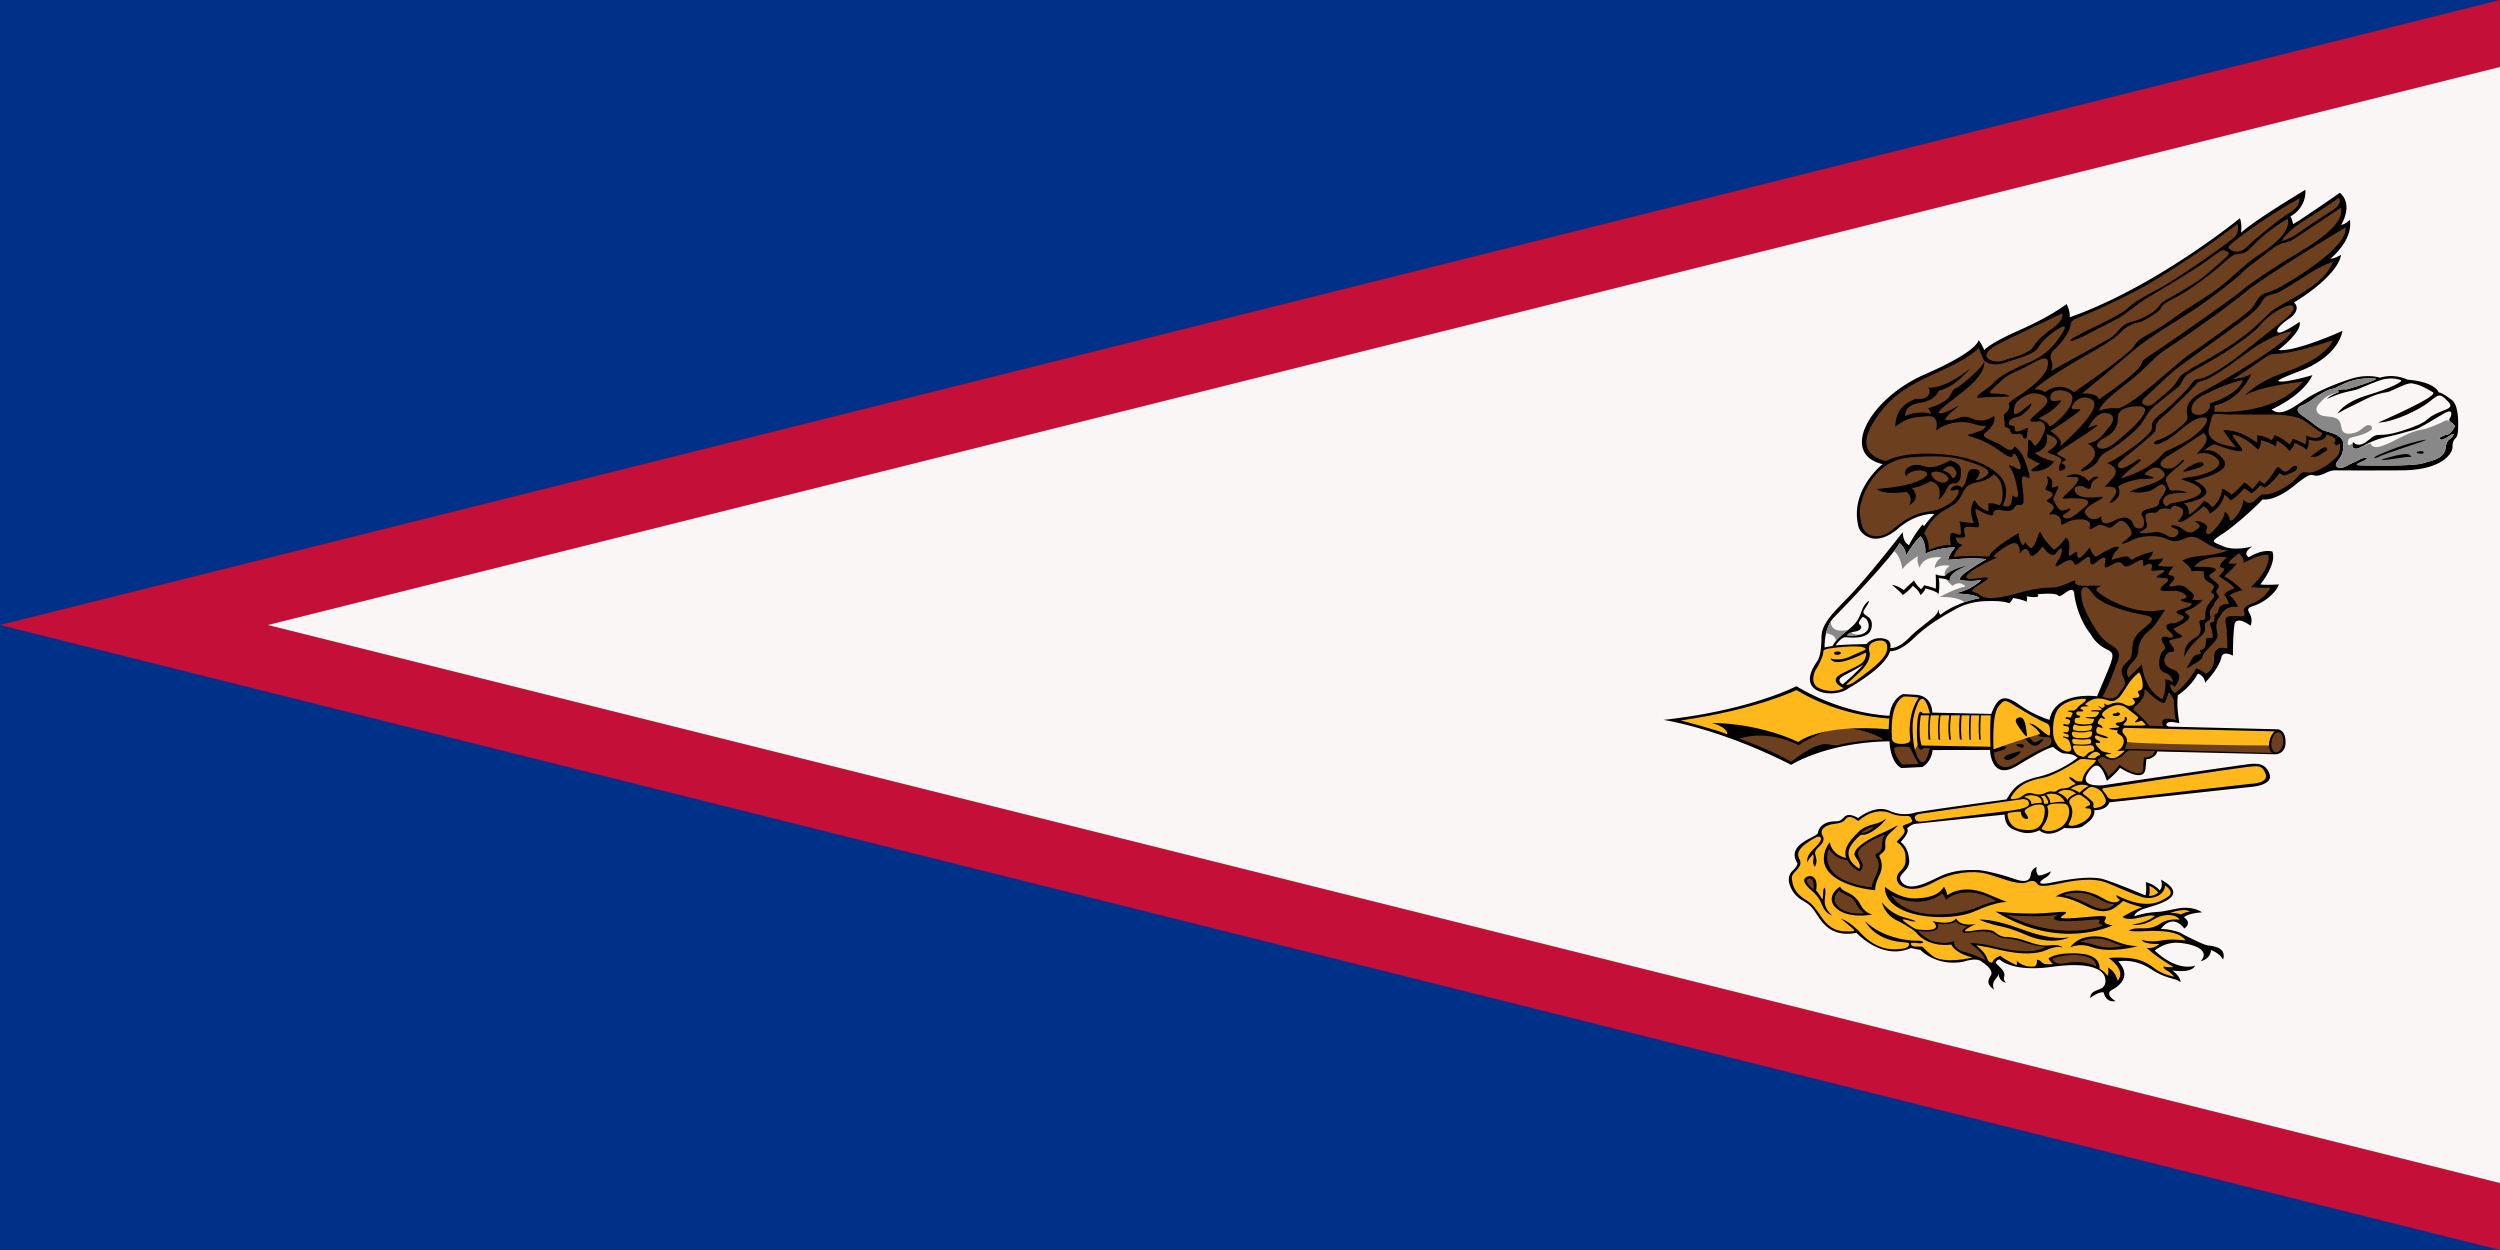 <svg xmlns="http://www.w3.org/2000/svg" width="1000" height="500">
  <path fill="#003188" d="M0 0h1000v500H0z"/>
  <path fill="#c40f38" d="M0 250 1000 0v500L0 250z"/>
  <path fill="#faf6f5" d="M107.14 250 1000 26.79v446.42"/>
  <path d="M766.471 277.926c6.665.512 6.437 7.12 6.437 7.12l23.602.526c3.019-8.229 6.152-7.276 11.886-3.212 5.448 3.861 11.393 5.585 11.393 5.585 2.279-11.81 19.026-9.422 19.026-9.422 7.14-17.054 7.747-16.827 3.494-18.987-4.253-2.16-5.988-5.814-5.988-5.814-4.037-4.873-6.164-11.922-6.62-16.246-.456-4.324-5.469 2.164-6.38.799-.911-1.364-8.355-.568-8.355-.568 1.823 1.933-4.405.796-4.405.796.608.455 0 2.274 0 2.274-.608-.796-5.317-1.592-5.317-1.592-.456 1.023-1.519 2.16-1.519 2.16-2.582-1.137-7.747-.91-7.747-.91-7.595-.114-12.152 2.274-14.279 3.525s-9.722 5.116-15.95 11.142-9.722 5.344-9.722 5.344c-1.823 6.708-16.709 14.894-16.709 14.894-2.43 2.16-9.874 3.183-13.671 0s0-8.868 0-8.868c1.405-2.658 2.798-2.548 2.953-11.77.105-6.236 6.542-11.182 13.149-18.43 8.078-8.861 19.368-23.449 19.368-23.449.057 4.477 2.506 5.202 2.506 5.202 2.222-4.562 5.412-8.229 5.412-8.229.171.384.627.64.627.64 2.506-3.411 4.044-4.775 4.044-4.775-.854-.341-7.861 0-14.412 5.713-6.551 5.713-11.051 3.795-11.051 3.795-4.557-1.45-4.956-4.946-4.956-4.946-3.327-14.317 9.741-24.558 9.741-24.558-17.545-4.178-4.899-26.434 16.861-35.899s21.532-13.729 21.532-13.729c1.253 1.45 2.279 4.008 2.279 4.008.228-.171 1.823-2.558 14.355-8.101 12.532-5.543 18.57-10.318 18.57-10.318 1.595 3.07 1.253 5.287 1.253 5.287 34.292-12.023 68.072-39.608 68.072-39.608.968 2.302.456 5.798.456 5.798 5.582-5.159 25.748-17.182 25.748-17.182.342 7.674-5.981 10.616-5.981 10.616.684 1.109 1.082 3.112 1.082 3.112 3.304-1.791 18.684-12.535 18.684-12.535 5.639 4.86.513 12.833.513 12.833 1.994-.298 3.475-2.046 3.475-2.046 1.424 8.271-7.747 15.562-7.747 15.562 1.595.043 4.272-1.535 4.272-1.535-1.709 9.039-18.855 19.058-18.855 19.058 2.506 2.217.114 5.159-1.937 6.481s-5.696 4.221-4.557 5.415 8.716-4.136 8.716-4.136c1.31 3.795-8.431 11.256-8.431 11.256 6.779.895 25.634-7.674 25.634-7.674-1.538 7.291-8.659 12.961-17.431 16.244-8.773 3.283-8.317 3.795-8.317 3.795 1.538 1.236 13.671-2.302 13.671-2.302-3.646 8.143-16.292 13.729-16.292 13.729 3.475 2.942 8.203-.469 12.931-3.709s11.165-6.012 18.285-8.399c7.121-2.388 12.133-.597 12.133-.597 5.924-1.876 10.937.767 10.937.767 11.393.938 12.532 5.074 12.532 5.074 1.253.298 2.222.81 5.127 2.942s2.734 8.74 2.62 11.981c-.114 3.24-1.025 3.24-1.595 4.136s-.627 1.919-.627 3.155-2.848 8.911-20.45 8.996c-17.602.085-26.678 0-26.678 0-1.453 0-3.19.853-3.19.853-7.405 3.667-3.494-2.501-12.304 4.747-8.81 7.248-13.292 5.997-13.292 5.997-1.443 1.734-10.671 10.318-15.95 13.729-5.279 3.411-4.329 3.098.266 5.088s11.545 0 11.545 0c-4.443 2.956-1.367 4.32-1.367 4.32 5.848-3.553 9.38-2.245 9.38-2.245 1.861 5.088-4.823 13.132-4.823 13.132 2.582.341 7.443 0 7.443 0-1.177 3.439-6.038 7.22-9.608 8.385-3.57 1.165-2.924 1.62-1.861 3.78s.152 4.349.152 4.349c-6.228-4.32-6.456-.455-6.456-.455-.719 5.12-.608 12.45-.608 12.45-4.405-2.217-4.633.739-4.633.739-1.139 4.661-6.532 10.062-6.532 10.062-.228-2.899-2.886-3.638-2.886-3.638-2.81 5.4-7.975 8.641-7.975 8.641-.684 4.661.608 11.199.608 11.199-3.342-.682-4.557-.625-5.089.171s.76 1.194.76 1.194l43.521 1.08c.608.057 3.19.341 3.266 5.059.076 4.718-3.798 4.946-3.798 4.946l-47.622-1.137s.228 1.307-2.279 2.615-1.671-1.478-2.355 4.377c-.684 5.855-10.178-.455-10.178-.455-1.519 2.274-5.241 5.23-5.241 5.23-2.127-6.424-4.329-8.413-7.747-2.842s6.152 4.605 6.152 4.605 55.901-8.243 58.939-8.527 6.38-.114 7.747 4.15-6.76 4.946-6.76 4.946l-57.344 6.253c-1.215 3.411-6 3.127-6 3.127.38 3.24-3.038 5.287-4.785 6.481-1.747 1.194-7.215.625-7.215.625-6.684 4.548-9.95.966-9.95.966-4.329 1.876-7.064 1.08-10.633-.455-3.57-1.535-3.266-5.855-3.266-5.855l-36.191 3.752a8.752 8.752 0 0 0-2.886 1.734c1.291 1.649-2.592 5.479-2.592 5.479 1.082.746 3.161 2.835 3.446 7.355.301 4.781-5.839 5.585-2.763 8.911s8.687.576 14.953-2.43 12.418-2.622 15.095-2.601c2.677.021 10.14 1.897 14.782 3.539 4.643 1.641 6.238.661 6.551-1.727s2.393-3.07 2.393-3.07c-.57 2.345.684 3.39.684 3.39 1.794.128 4.927-1.62 4.927-1.62-.285 1.727-2.563 2.814-2.563 2.814-4.557 3.048 1.709 1.919 1.709 1.919 12.475-2.558 16.918-2.302 20.165-1.961s18.57 6.864 18.57 6.864c.57-1.535.171-5.329.171-5.329 3.931 1.066 5.526 3.326 5.526 3.326 1.481-1.62.513-4.349.513-4.349 12.646 7.077-2.62 10.275-6.665 11.639-4.044 1.364-3.987 3.027-3.987 3.027 3.361-1.066 5.696-1.45 8.488-1.663 2.791-.213 1.823-.043 8.488-1.364 6.665-1.322 10.083 1.492 10.083 1.492-5.582.298-7.234 1.961-7.234 1.961 3.532 2.43.171 4.477.171 4.477-5.07-6.395-9.399.256-9.399.256 1.737-.256 6.836.81 8.288 1.727 1.124.709 3.76 2.004 7.035 3.517 4.625 2.137 3.76.767 7.348 2.132s2.222 4.818 2.222 4.818c-1.538-2.814-4.842-3.795-4.842-3.795-.285 3.795-4.101 4.434-4.101 4.434 4.671-5.202-5.412-7.461-10.14-7.376s-8.26 3.112-8.26 3.112c9.513 8.911 16.121 6.012 16.121 6.012-1.196 3.24-9.057 1.961-9.057 1.961 3.646 2.771 3.247 4.733 3.247 4.733-1.937-1.876-5.127-.938-11.962-5.372s-12.931-2.984-12.931-2.984c6.665 7.12-2.449 11.341-2.449 11.341-3.361 1.919 1.424 4.519 1.424 4.519-4.215.767-4.785-3.453-4.785-3.453-2.222-.426-5.412 2.26-5.412 2.26.228-4.349 5.924-2.174 6.095-6.694s-5.298-8.015-21.419-5.798-20.849-2.942-20.849-2.942c-1.367.043-1.652 1.407-1.652 1.407 2.677 2.558 3.874 3.624 3.418 5.415-.456 1.791.854 2.388.854 2.388-2.962-.171-3.19-3.709-3.19-3.709-.057 1.45-.684 1.578-1.652 3.112-.968 1.535-.057 3.496-.057 3.496-1.253-1.109-3.532-2.43-1.367-5.585 1.667-2.43-3.475-5.543-3.475-5.543-1.994-2.046-7.291-.128-7.291-.128-10.994 2.174-17.431-4.775-17.431-4.775-1.253 0-3.646-.682-3.646-.682-11.621 5.202-21.817-6.054-21.817-6.054-8.772 1.663-12.76-2.558-15.437-6.694-2.677-4.136-3.19-4.477-6.722-6.608-3.532-2.132-6.833-8.163-3.589-11.341 2.829-2.771 1.994-3.411 1.994-3.411-4.557-7.66 8.127-10.13 8.355-11.963.332-2.675 2.981-4.366 5.829-4.537 2.848-.171 2.848.085 4.728-1.833 1.88-1.919 5.469.469 5.469.469.741-.554 7.007-5.415 12.589-2.899 5.583 2.516 10.197.725 10.197.725 3.931-.853 36.571-5.287 36.571-5.287 2.108-3.155 3.589-6.95 12.589-8.996 9-2.046 15.836-7.632 15.836-7.632-1.595-1.705-4.272-1.62-5.639-1.791-1.367-.171-4.215-2.601-4.215-2.601-1.652.725-2.499.37-14.298 7.546-10.538 6.41-10.842-6.309-10.842-6.309l-22.994.042c-.399 4.86-4.101 6.779-4.101 6.779l-8.374.426c-4.671-2.473-4.728-10.701-4.728-10.701-25.292.384-39.362 9.422-39.362 9.422-28.653-14.667-51.097-17.992-51.097-17.992 34.805-3.795 53.204-13.473 53.204-13.473 19.197 11.512 37.255 11.81 37.255 11.81.684-6.95 5.355-8.655 5.355-8.655l5.296.288z"/>
  <path fill="#FFB81C" d="M725.09 335.68c-7.273 4.265-5.958 6.594-5.325 7.904.646 1.336.721 2.615-1.253 4.605-1.975 1.99-1.785 2.681-1.785 2.681.304 7.069 5.311 8.57 7.399 10.304 1.749 1.452 4.715 6.002 4.715 6.002 3.722 5.344 7.671 5.4 10.595 5.4s2.664-.248 1.177-1.563c-1.398-1.237-4.329-3.638-4.329-3.638 3.911 1.364 7.633 5.457 7.633 5.457 7.39 8.086 14.203 7.021 17.203 6.623s2.468-2.132 2.468-2.132c-.158-.288-3.076-.512-3.076-.512-11.089-1.052-14.431-8.328-14.431-8.328 6.684 6.566 17.165 7.902 20.393 7.781s3.038.803 2.354.974-1.671 0-3.152-.114-1.481.256-1.139.881 1.737.689 3.503.625.342.128 4.927 3.688c4.586 3.56 16.007.682 16.007.682-7.377-1.833-8.402-5.159-8.402-5.159-10.026 1.172-14.099-4.839-14.099-4.839-1.794-1.791-7.151-4.56-7.151-4.56-5.666-2.432-6.549-7.56-6.549-7.56 1.595 2.27 4.7 4.872 8.63 5.959s5.041 1.663 5.041 1.663c-1.88.277-2.991-.341-2.991-.341-3.931-1.151-1.709.448-1.709.448 4.329 3.453 5.526 3.198 5.526 3.198 11.364 1.172 5.725-3.368 5.725-3.368 8.089 1.919 9.428-1.109 9.428-1.109 1.68 3.56 7.804 2.281 7.804 2.281-8.146 3.922-1.965 2.802-1.965 2.802 8.231-1.544 9.845.552 9.845.552 2.228 2.072 4.481 1.784 4.481 1.784s1.481.043 4.614.67 7.918 3.295 12.475 2.731 5.298.866 5.298.866c-.854-.295-2.848-.6-6.38.978s-9.627 2.089-18.513 0-9.57-1.833-9.57-1.833c2.108 1.577 3.987 3.795 4.386 5.329s1.937 1.62 1.937 1.62c.627-1.961 3.304-2.814 3.304-2.814 1.753 1.62 6.437 3.752 6.437 3.752.513-1.066 0-1.812 0-1.812 3.418 3.262 7.405 2.281 7.405 2.281 1.081-.765.741-2.601.741-2.601 1.367-.043 1.595.81 2.563 1.45s4.044.213 4.044.213c-1.139-.469-1.937-2.217-1.937-2.217 4.5-3.112 14.241-1.748 14.241-1.748 7.035 1.236 6.152 5.841 6.152 5.841 1.424.682 3.304 2.814 3.304 2.814.598-1.62.057-3.262.057-3.262 3.219 1.535 3.902 5.287 3.902 5.287 3.731-4.264-3.56-9.06-3.56-9.06 3.532-.448 7.434-.128 9.798.213s5.753 1.578 8.516 3.88 7.719 3.368 7.719 3.368c-.152-.951-2.791-2.558-3.389-2.899s-.854-1.172-.854-1.172c2.421.426 4.101.213 4.101.213-8.516-5.202-10.652-7.674-10.652-7.674 3.19.405 4.956-1.578 4.956-1.578-6.722.149-6.95-1.599-6.95-1.599.826.234 3.874.981 7.89.192s9.598.021 9.598.021c-2.905-4.669-14.156-3.88-17.744-3.688s-4.984-.277-4.984-.277c.57-.277 1.168-.874 3.987-.895 2.82-.021 5.582.213 8.772-1.983s7.567-1.471 7.567-1.471c-1.063-2.103-6.114-2.842-10.557 0s-8.469 1.933-8.469 1.933c7.026-.995 9.076-3.468 9.076-3.468-2.127-.512-3.304.171-7.519.995s-5.355-.625-5.355-.625c4.633-2.757 7.861-3.866 7.861-3.866-3.949-.824-7.595-2.51-7.595-2.51-4.101 3.857-7.291 6.034-15.152 1.913s-11.962-3.638-11.962-3.638c6.912-4.093 14.013-2.331 19.178.767s6.646.568 6.646.568c-1.633-1.023-1.405-1.904-1.405-1.904 12.532 6.395 17.963 2.416 20.735.54s-1.253-4.377-1.253-4.377c-.266 4.065-5.393 5.912-9.418 4.548s-7.747-3.098-13.538-5.514-13.045-1.165-19.805.256-7.633.739-8.241.199-.949-2.189-4.405-.767c-3.456 1.421-11.507-2.359-16.52-3.553s-13.219-.541-20.317 3.354-10.595 2.928-12.722 1.961-3.456-3.638-1.177-6.026 2.468-3.041 2.279-6.481c-.19-3.439-3.57-5.486-3.57-5.486 3.114-3.212 3.874-3.922 2.81-5.315-1.063-1.393.608-1.364 2.393-2.16s.987-.91.57-1.961c-.418-1.052-1.443-.881-1.443-.881-4.139.171-6.418-.966-6.418-.966-6.855-3.155-13.216 2.984-13.216 2.984-3.894-2.983-4.785-1.052-5.469-.313s-2.051 1.251-3.874 1.421c-1.658.155-4.164.804-5.033 2.353 0 0-.768 1.245.19 2.608 0 0 1.064 1.605-.872 3.544-1.937 1.94-2.62 2.409-2.022 4.242s.427 3.24-.313 4.434c0 0-.883-1.023-.655-2.281s.228-1.983-.057-2.665c0 0-1.908 1.876-2.25 3.219 0 0-.797-2.068 1.965-4.839s4.021-4.151 3.247-5.223c-.57-.789-2.591.488-3.077.773z"/>
  <path d="M732.94 366.24s-3.456-2.643-3.038-6.31.348-4.121-.035-4.889c0 0-.63.365-.611 1.791.018 1.338-.172 2.729-.304 2.984 0 0-1.785-3.041-2.506-3.61 0 0 .608-3.183-.38-4.548-.987-1.364-1.943-1.45-3.076-1.023-1.568.59-2.752 2.047 2.517 6.367 0 0 1.964 1.563 3.332 5.031 1.367 3.468 3.646 4.008 4.101 4.207zm17.128-10.147s-.266-2.075 1.595-5.742.745-6.391.327-7.301-.669-.572 1.208-2.148c2.31-1.939-.89-4.387 2.908-7.787 0 0 2.506-2.149 3.076-3.03 0 0-4.025 2.16-6.646 3.24-2.62 1.08-12.646 5.997-10.443 9.294s1.975 3.468 1.633 4.832c0 0-5.962-3.155-3.874-8.271 0 0 .947-2.061 3.456-4.377 2.279-2.103.911.455 5.544-2.189 0 0 3.684-2.189 5.62-5.145 0 0-2.43 1.535-3.304 1.791 0 0-5.355.966-7.519 3.24-2.165 2.274-6.76 6.225-5.203 10.63 0 0-5.355-.654-6.57-6.225 0 0-9.912 12.222 10.899 17.907.001.002 3.799 1.011 7.293 1.281z"/>
  <path fill="#FFB81C" d="M841.606 315.23c7.772-1.175 52.815-7.982 56.908-8.397 4.481-.455 6.197-1.053 7.671 2.558 1.671 4.093-6.152 4.15-6.152 4.15l-53.699 6.088c-2.634.304-3.223-.701-3.223-.701-.465-.858-1.363-2-1.982-2.748 0-.001-.707-.771.477-.95z"/>
  <path fill="#6c401f" d="M731.61 339.66s-5.81 12.236 17.032 15.263c0 0 .057-1.364.968-3.283s2.905-5.798 1.025-8.314 1.538-1.194 2.051-4.477-.342-2.814 1.253-4.946c0 0-7.177 2.601-9.912 5.756-2.734 3.155 3.703 5.543-.114 8.996 0 0-3.19-1.151-5.07-4.605.002.001-4.441.087-7.233-4.39z"/>
  <path d="M753.94 354.69s5.639 4.882 12.361 4.669 9.57-2.004 11.279-4.669c0 0 1.307 2.065 1.31 3.432 0 0 5.81-4.818 15.836-.64s6.95 3.03 9.171 3.327c0 0-4.262-.758-14.013 3.708-10.025 4.592-36.172 3.027-35.944-9.827z"/>
  <path fill="#6c401f" d="M744.597 333.096s2.535.384 5.07-2.473c0 0-3.418.64-5.07 2.473zm-19.155 22.725s-4.713-3.709-1.694-4.434c0 0 2.15-.341 1.694 4.434z"/>
  <path d="M828.049 379.017s2.506-4.48 9.741-4.48 8.089 3.326 17.203 3.965c0 0-10.944 3.084-18.57.256-3.987-1.478-7.576-.249-8.374.259z"/>
  <path fill="#6c401f" d="M756.446 357.952s10.823 6.566 20.45-.554c0 0 .798.767 1.481 2.515 0 0 7.291-7.036 20.336.554 0 0-1.603-.178-7.747 2.473-8.004 3.454-28.026 5.714-34.52-4.988z"/>
  <path d="M798.2 364.604s10.367 1.202 19.14.682c5.39-.319 11.222-1.306 8.317.52-2.905 1.825-1.481 1.996 10.937.845s-.114 2.345 8.431 3.453c0-.001-20.71 10.573-46.825-5.5z"/>
  <path fill="#6c401f" d="M825.429 357.995s6.095-2.217 11.735.426c5.639 2.643 4.785 2.857 8.545 3.24 0 0-2.62 3.752-8.829.725-6.21-3.027-7.855-3.611-11.451-4.391zm6.779 18.717s5.98-2.983 12.591.118c.827.388 2.631 1.137 4.327 1.502 0 0-5.065 1.57-10.254-.043-2.157-.67-3.873-1.193-6.664-1.577zm-29.565-10.702s13.33 1.236 20.564-.205c0 0-8.374 4.042 12.646 2.166 0 0 4.671-.512 4.101.213s-.911 1.279 1.367 1.961c.001.001-15.607 6.993-38.678-4.135z"/>
  <path d="M736.05 354.69s.114 1.023 3.076 2.345 4.557 3.688 5.184 4.967 2.136 3.193 4.586 3.803c0 0-10.45 2.181-15.133-3.255 0 0-3.551-3.916 2.174-7.86"/>
  <path fill="#6c401f" d="M818.31 378.8s-4.158-.256-9.798-2.217c-5.639-1.961-7.121-.298-10.31-2.686-3.19-2.388-9.627-.895-10.823-.725-1.196.171-4.614 0-.342-2.771 0 0-3.418-.085-4.728-1.791 0 0-1.538 1.492-7.291.938 0 0 2.563 4.026-7.747 2.866 0 0 3.076 3.572 6.779 4.297s5.247.485 7.633-.213c0 0-.684 3.112 4.101 4.306s5.753 2.132 8.203 3.112c0 0 .342-2.004-6.038-6.651 0 0 3.418-.171 8.317 1.023 4.897 1.194 16.005 4.051 22.044.512zm2.582 4.775s1.025 2.388 4.177 1.848 8.336-1.464 13.349 1.094c0 0 .854-4.264-9.209-4.562 0 0-6.304.341-8.317 1.62zm-85.218-27.372s-3.874 3.183-.361 6.495c3.209 3.025 8.165 2.757 10.538 2.672 0 0-1.424-.81-2.677-2.686s-1.296-3.144-3.931-4.349c-2.734-1.25-3.057-1.577-3.569-2.132zm-4.064-16.542s-5.81 12.236 17.032 15.263c0 0 .057-1.364.968-3.283s2.905-5.798 1.025-8.314 1.538-1.194 2.051-4.477-.342-2.814 1.253-4.946c0 0-7.177 2.601-9.912 5.756-2.734 3.155 3.703 5.543-.114 8.996 0 0-3.19-1.151-5.07-4.605.002.001-4.441.087-7.233-4.39z"/>
  <path d="M791.65 367.89s4.785-.767 16.975 3.795 17.26 3.411 19.083 3.283c0 0-6.876 3.592-17.526-1.097-9.417-4.147-10.044-2.57-18.532-5.981z"/>
  <path fill="#FFB81C" d="M867.962 365.158s2.783-.095 4.405.668c0 0 1.063-.91 3.608-1.18 0 0-1.671-1.677-8.013.512zm-8.335-6.75s2.791-.128 3.627-1.464c0 0-1.405-1.791-3.551-2.643 0-.001.436 1.904-.076 4.107zm-93.668-31.153s-.513-1.364 2.392-1.791c2.905-.426 40.881-5.841 40.881-5.841s2.013-.003 2.298 1.322c.308 1.432-.228 2.503-9.399 3.575s-33.381 4.099-33.381 4.099-2.564.427-2.791-1.364z"/>
  <path fill="#FFB81C" d="M803.004 325.621s0 5.372 5.469 6.168c5.306.772 7.13-.331 8.545-3.125.371-.734 1.999-6.343-.357-6.771-.926-.168-2.569-.072-3.744.43-1.83.782-3.528 1.698-2.924 2.615 1.291 1.961 1.543 2.416 1.063 2.558-1.312.389-2.277-.764-2.544-1.563-.333-.996.723-1.637-2.848-1.109-1.46.216-2.66.171-2.66.797z"/>
  <path fill="#FFB81C" d="M825.752 321.491c2.794.322 2.582 6.233-.76 8.905-3.599 2.877-7.033 1.848-7.033 1.848-1.816-.767-1.588-.512-.183-2.643 1.33-2.018 1.957-4.734 1.215-6.623-.237-.604.418-1.094 1.345-1.293.002-.001 2.53-.527 5.416-.194z"/>
  <path fill="#FFB81C" d="M828.182 322.011s1.994 2.509-.495 7.134c0 0-1.1 1.364 1.368 1.165s7.975-2.842 7.405-6.225c0 0-.19-.824-1.633-.739-1.443.085-.266-.796.342-.966s2.487-.867-2.392-4.008c0 0-.805-.725-1.747-.426-.744.236-3.343 1.302-3.343 2.814.001.62.495 1.251.495 1.251z"/>
  <path fill="#FFB81C" d="M833.518 317.761s3.893 2.79 3.874 3.619c-.019.829-.361 1.952.665 1.853 1.025-.099 5.241-.995 4.082-3.78-1.158-2.786-2.317-3.766-4.272-4.448-1.956-.682-2.449.242-4.12 1.506-.001 0-1.216.739-.229 1.25zm-21.058 3.937s.646-2.075-2.848-2.842c0 0 1.481-1.222 4.443-.568 2.942.649 2.628 2.587 2.605 2.842 0 0-2.301-.086-4.2.568zm7.596-.483s4.048-.709 5.848-.483c0 0-1.994-4.462-7.386-2.942 0 0 1.936 2.189 1.538 3.425zm6.93-1.109s0-1.364 3.437-2.729c0 0-1.668-1.57-3.987-1.421-2.658.171-3.19 1.137-3.19 1.137s2.886 1.002 3.74 3.013zm1.348-4.661s2.127.54 3.456 1.677c0 0 2.016-2.2 3.722-2.672 0 0-3.342-1.791-7.178.995z"/>
  <path fill="#6c401f" d="M716.514 304.701s9.383-7.95 14.64-6.992c5.256.957 2.62.298 8.374-.597 5.753-.895 11.678-1.492 14.07-1.194 0 0-6.95-4.988-19.368-4.903 0 0-8.772 3.027-14.811 7.035 0 0-11.621-6.481-23.64-2.601 0 0 13.045 4.732 20.735 9.252z"/>
  <path fill="#FFB81C" d="m816.286 318.472 1.566-.263s2.644 3.274.723 3.311c-1.501.03-.894-.462-1.178-1.414-.285-.952-.797-1.378-1.111-1.634zm-11.791.256s-.94 1.169.826.895c2.151-.333 1.737.072 4.101-1.528 0 0 1.453-1.542 4.158-.582 0 0 2.279.746 4.13-.149s2.279-.831 3.275-.746c.997.085.93.3 2.26-.671 1.329-.971 3.636-.225 5.089-1.44 1.453-1.215 3.275-.192 0-2.537 0 0-.684-.682-.627-1.258 0 0 1.253.362 2.25 1.258.997.895 2.649.618 2.934.469 0 0 .171-2.921 3.076-5.607 2.905-2.686 2.934-2.899 1.225-2.921-1.709-.021-4.586-.682-5.554 0s-9.485 6.267-14.44 7.205c-4.956.939-9.513 2.346-12.703 7.612zm-132.242-30.555s15.209 3.922 18.627 5.571c0 0 .816-2.544-6.095-4.534 0 0 16.785-.512 34.558 7.561 0 0 8.567-7.346 36.137-5.072 0 0 .054-2.435.244-4.308 0 0-19.368-.568-37.141-11.369 0-.001-15.911 7.83-46.33 12.151zm84.534 7.347c-1.063-15.548 4.899-16.94 4.899-16.94s2.808.016 5.848.483c0 0-4.709 5.599-3.456 16.713 0 0 .494 1.791-3.494 1.791-3.924 0-3.797-2.047-3.797-2.047z"/>
  <path fill="#6c401f" d="M760.85 305.81s-2.886-2.956-3.19-6.367c0 0-.076-.881 2.848-.796s3.306-.281 4.025 1.421c.7 1.655 2.544 5.145 3 5.543l-6.683.199z"/>
  <path fill="#FFB81C" d="M767.096 298.048a36.973 36.973 0 0 1-.321-5.91c.19-8.669 1.629-7.899 2.199-6.818l2.966.054s-2.165-9.778-4.709-4.065c-2.5 5.612-2.317 9.266-2.013 13.7.175 2.554.512 4.144.797 5.1l1.081-2.061z"/>
  <path fill="#6c401f" d="M800.593 298.071s5.725.874-3.048 2.963c0 0 .427 10.6 10.795 3.176 0 0 6.124-3.915 10.367-5.507 0 0 2.136-.739 1.88-2.338 0 0 .171-1.883-2.051-1.514 0 0-1.75.041-2.877-.37 0 0-1.225-1.442-2.051-.888s-2.763.234-1.253 2.068c1.51 1.833 1.965 1.364 2.706.831.741-.533 4.016-1.833.997.874s-5.383-1.492-6.352-2.26l-9.113 2.965zm-28.653 1.201-2.544-.057s-1.367 2.047-2.3-1.167l-1.08 2.06s3.152 11.382 5.924-.836z"/>
  <path fill="#FFB81C" d="M768.332 286.14s-1.291 7.447.342 12.052l27.533.512s-.342-5.344.076-12.563h-3.911s-.532 5.997-.038 9.692l-.645.013s-.494-5.186.037-9.705h-3.228s-.532 5.543-.114 9.749h-.608s-.456-4.86.076-9.749h-3.19s-.586 5.02.041 9.68l-.762-.016s-.646-5.088.038-9.664h-3.532s-.873 4.69-.038 9.721h-.722s-.797-4.804.076-9.721h-3.532s-.835 5.315-.114 9.721h-.684s-.57-5.145.19-9.721h-3.304s-.873 4.491-.152 9.721h-.722s-.532-3.894.152-9.721h-3.265zm29.09 13.587s-.762-13.474 1.823-16.94c2.585-3.466 3.114-2.786 7.519 0 4.405 2.785 10.102 5.798 11.013 6.139.911.341 2.203.682 2.203 3.127s.456 3.183-3.342.114c-.569-.46-2.345-2.085-3.627-2.494-3.403-1.086.818.762 2.032 2.494 1.029 1.468 1.823 1.307-.835 1.99s-11.849 3.751-16.786 5.57z"/>
  <path d="M807.06 290.08s-1.994-2.519.541-3.095 2.734 3.986 3.161 6.736c.428 2.75-3.189-2.779-3.702-3.641zm-3.702 11.742s-2.962 1.087-1.025 2.046 7.405-3.581 5.526-3.283c-1.881.299-4.501 1.237-4.501 1.237zm4.016-4.157s2.62-.256 2.108.874c-.513 1.13-1.453.412-1.851.163-.4-.248-2.251-.888-.257-1.037z"/>
  <path fill="#FFB81C" d="M821.328 294.141s.703 5.13 5.108 6.431c0 0 2.544.632 2.013-1.613 0 0-.437-1.876-.797-2.658-.361-.782-2.127-1.279-2.317-1.364s-.418-.625.798-.227c1.215.398 1.405.441 1.31-.412-.095-.853-.81-.51-1.926-1.055-.429-.21.046-.494.502-.394.456.099 1.538.426 1.557-1.336 0 0 .241-.98-1.101-1.052-1.462-.078-1.348-.732-.892-.831.456-.099 1.986.961 2.411-.782.437-1.791-2.108-.76-1.766-1.684s2.145.528 2.295-.568c.145-1.066 1.602-1.53-.879-1.874-1.177-.163-.089-.685 1.233-.499 1.415.199 2.269-1.549 3.086-2.118.817-.568 5.431-3.325-.721-2.416-6.153.909-7.956 3.894-8.355 4.491-.401.596-2.11 4.12-1.559 9.961z"/>
  <path fill="#FFB81C" d="M835.661 298.117c.791-.152 1.538.063 1.807.614 1.013 2.078-1.31 1.336-2.601 2.871s-1.329 1.222-3.152.685c-1.823-.537-2.506-3.3-2.506-3.3-.204-.848.584-.92 1.528-.812-.001.001 3.022.309 4.924-.058zm-6.662-1.105s.128.622 1.172.707c1.044.085 4.078.348 5.882-.234 0 0 .665-.131.366-1.306 0 0-.024-.762-1.648-.453s-3.973 0-4.756-.171c-.783-.17-1.42.015-1.016 1.457zm-.247-3.723s-.057 1.62 1.576 1.833c1.633.213 3.666.205 4.513.038.646-.128 1.81-.364 1.905-1.317.095-.952.361-1.663-1.652-1.165-2.013.497-4.443.171-4.69.114-.247-.057-1.614-.47-1.652.497zm.741-3.269s-.399.739-.342 1.45c.057.711 1.234.952 3.361.981s4.025-.284 4.158-.995c.133-.711.646-1.535-1.025-1.279-1.671.256-3.779.327-4.614-.014-.836-.342-1.398-.46-1.538-.143z"/>
  <path fill="#6c401f" d="M907.571 298.263s-.028 1.482 1.139 2.942l-59.029-1.695s.862-.533 1.082-2.832l56.808 1.585z"/>
  <path fill="#FFB81C" d="M829.967 287.576s-.513 1.492.551 1.791c1.063.298 2.886.625 5.298.242 0 0 1.215.085 1.633-1.208s.375-.568-3.059-1.251c0 0-1.081-.315 2.053-.327 0 0 1.747.057 2.013-.242.266-.298 2.582-2.132-.418-2.018-3 .114-1.519-.526 0-.526s1.994.313 2.487-.171c.494-.483.038-.156-.779-.981-.816-.824-.247-.583.342-.128s.949.597 1.614.014c.665-.583-.513-1.435 0-1.336.513.099.76 1.073 2.696.135s4.557-.448 5.269.085c.712.533 2.734 1.215 3.959-.043s-1.453-2.281-.313-2.452 1.937.234 2.393-.682c.456-.917-1.766-1.791.37-2.366 2.136-.576.342-6.566-.399-7.12 0 0-2.392 1.407-5.013 5.649s-4.158 6.715-7.719 5.415c-5.136-1.876-7.761.821-8.556 1.307-1.232.753 2.575 1.123.354 1.165-2.222.043-2.222.234-2.449.576-.228.341-.029.64.37.661.399.021 1.253.874-.114.831-1.367-.043-2.336-.256-1.934 1.197 0 0 .025.317.823.402.797.085 1.082.917-.399.917-.95.002-1.045.37-1.073.464zm5.459 14.801s-1.054.746.399.831 2.222.362 2.677-.416c.456-.778 2.421-.458 1.111-1.546-1.31-1.086-2.193-.468-4.187 1.131z"/>
  <path fill="#FFB81C" d="M841.52 284.62s4.915-4.626 9.023-1.492 4.506 3.603 4.563 3.667.484.405-.627 1.386-.029.959 1.196.362 1.31-.043 1.908.618 1.398 1.045-.497 1.066-5.968 0-5.968 0-2.763.234-1.367-.895c1.396-1.13 1.196-2.473.484-2.558s-.057.682-.484 1.215-1.396 1.023-2.364 1.002-1.823.701-.285 1.257c1.538.555-.171.919-.968.897s-4.643.298-.74.767c3.902.469-.352.356 2.506 1.989 3.161 1.806.883 5.643-.313 5.984 0 0-1.31.713.342.516 1.652-.196 2.563-.431 1.396.464-1.168.895-3.503 3.88-6.75 1.599 0 0-1.481-.703 1.168-.831s-2.165-.694-2.962-1.232-3.845-3.65-1.937-3.266 1.225-.725.085-1.13-1.367-2.153-.085-1.769 2.791 1.098 3.817 1.05c1.025-.048.741-.475-1.453-1.157-2.193-.682-3.105-.789-2.592-2.643s2.905.725 2.336-.661-2.649-.703-1.538-2.537c1.111-1.833 1.367-1.045 1.88-.81s1.333.06-.114-1.023c-.913-.684.082-1.609.34-1.835z"/>
  <path d="M845.053 285.899s-.029-.618.854-.512c.883.107.655-.32.911-.448s2.466.658.399 1.407c-.764.277-1.964.079-2.164-.447z"/>
  <path fill="#FFB81C" d="M849.753 291.143s-1.661.846-.157 2.589c1.282 1.486 1.275 1.957 1.168 2.945-.108.988 56.807 1.585 56.807 1.585s-.1-3.656 2.336-5.713c0 .001-31.102-.724-60.154-1.406z"/>
  <path fill="#6c401f" d="M908.54 297.261s.231-3.084 1.937-4.106c.94-.563 2.18-.235 2.721 2.251.77 3.536-2.227 6.544-3.618 5.201-1.325-1.278-1.04-3.346-1.04-3.346zM843.32 310.56s3.788-3.219 4.358-4.669c0 0 10.254 7.264 9.627.594 0 0 .029-1.788.313-3.493 0 0 3.707.364 4.272-2.596l-9.57-.282s-.997-.213-2.478 1.386-4.529 3.349-7.377 1.823c0 0-1.192-1.035-2.405-.161s-1.27 1.13-.273 2.068c.998.939 3.134 3.817 3.533 5.33zm22.017-20.06-5.611-.213s-2.051-2.878-6.038-6.076c0 0-1.168-.512 1.082-2.302 2.25-1.791 2.905-3.709 2.991-4.583s-.142-2.238.712-1.194c.854 1.045 6.665 6.289 7.491 4.733s.968-2.281 1.111-2.75.342-1.919 1.168-.405 1.393 1.127 1.424 5.052c0 0 .142 3.88.741 5.287-.002 0-7.35-2.354-5.071 2.451zm-24.353-11.938s4.272 2.388 6.38-.853c2.108-3.24 3.532-3.752 1.937-6.864s.044-4.562 1.247-5.841 2.228-1.066 2.399-6.012 3.589-6.608 5.127-8.143 5.412-3.88-.456-4.86c-5.867-.981-17.488-4.008-20.507-8.527s-4.386-1.833-4.443-1.663c-.057.171-1.025 3.496 1.994 9.508s5.582 9.877 8.488 11.824c2.905 1.947 5.526 3.013 4.044 7.021-1.482 4.007-4.045 11.17-6.21 14.41z"/>
  <path fill="#6c401f" d="M856.76 265.78s.741 10.275 8.26 13.942c0 0 1.709-4.008 1.025-7.973 0 0 2.449.213 3.133 1.322 0 0 .114-2.984-3.418-4.072-3.532-1.087-1.823-7.781-.57-8.548s.854-2.103 0-3.311-1.082-3.041 1.88-2.274 2.506-.81.741-2.26-1.709-3.24.797-3.24 6.665-2.43 4.158-3.198c-2.506-.767-3.304-1.577.114-2.558s5.07-2.217 2.506-2.515c-2.563-.298-4.272-1.194-1.766-1.62s-.456-2.984-3.361-3.112-9.171 1.066-4.215-2.899-7.121-1.066-2.165-3.667-1.652-1.45-2.563-1.492-.901 0-.565-1.322c.337-1.322-.689-1.919-2.113-1.109s-1.424.81-1.367-1.023-1.709-.469-2.791 0-3.817 2.515-4.899 1.407-1.709-2.26-5.07-.213c-3.361 2.046-2.563.213-2.506-.682s1.31-4.434-3.304-.64c-4.614 3.795-.854-4.093-4.5-1.407s-4.044 3.155-4.614 1.961-1.26-2.174-5.273.384-1.05-1.535-.481-2.43 2.279-6.694-1.253-2.174c0 0-1.709 3.155-5.526-2.473 0 0-4.044 5.591-5.07 3.115-1.025-2.475-2.051-2.731-3.361-1.111s-.342-.085-.911-1.45-.911-3.88-7.633 1.023 2.336 1.322-2.791 3.539-17.488 9.209-6.152 7.589-5.526 4.434-1.595 5.543 2.677 4.519 17.431.469 12.361-.64 19.88-3.88-1.709 1.109 8.374.895c10.083-.213 1.709.043 3.646 2.132s10.481 7.035 18.456 7.845 9.912-2.174 7.633 1.279-3.076 4.775-4.443 5.969-5.127 3.922-5.184 8.698c-.057 4.775-6.266 5.543-3.987 10.829a600.8 600.8 0 0 0 5.413-5.288z"/>
  <path fill="#6c401f" d="M869.88 277.27s-1.823-1.279-1.785-3.553c0 0 1.291.227 1.785 1.052 0 0 4.595-5.202-.893-7.077-5.487-1.876-2.754-6.85-.893-6.879s2.185-.54.618-2.615-1.453-2.16 1.661-2.7 2.691-1.194 1.307-1.961c-1.383-.767-2.444-2.018-2.444-2.018s8.808-3.837 5.959-5.599 0-1.307 2.544-3.127c2.544-1.819 2.886-2.16 3.266-2.871 0 0-2.515.256-4.371-.114 0 0 2.198-1.08 0-2.871-2.199-1.791-3.11-3.411-6.604-2.587s-2.355-.341-.987-1.791c1.367-1.45.721-2.274-1.747-2.643 0 0 .304-1.478 2.165-3.326 0 0-4.747.341-6.342-.483 0 0 1.899-1.307 2.051-2.871 0 0-2.62.853-5.924.54 0 0 1.937-1.677 1.937-3.155 0 0-5.734 1.279-8.393 3.297 0 0-.57-.114-1.025-.739-.456-.625-.798-1.251-7.14.767 0 0 .722-2.814 2.241-3.951s1.291-3.411-8.583 2.757c0 0-1.329-.796-2.43-3.752 0 0-2.127 3.013-3.76 4.036 0 0-1.367.574-1.196-1.347s-.968-.552-1.994 0c-1.025.552-1.709 1.916-1.196-1.964s-1.367-4.69-1.367-4.69-3.076 4.349-4.842 4.818c0 0-3.247-3.155-4.386-5.244s-1.139-2.857-2.279.767c-1.139 3.624-2.563 3.922-2.563 3.922s-1.937-1.663-2.165-2.558c0 0-.342.981-.968 1.407 0 0-1.709-2.004-1.652-4.903 0 0-10.595 5.841-11.905 9.38 0 0-10.026-.597-14.184.171 0 0 1.025-3.24 3.646-4.86 0 0-2.62-.298-2.734-2.984 0 0 2.108.298 3.418-.043s-1.823-4.136 1.481-4.221 5.412 1.577 3.93-2.814c-1.481-4.391-.797-4.391-.797-4.391s5.753 3.411 6.665 2.558-.741-2.686 4.386-1.833 3.703-2.089 5.696-2.217c1.994-.128 3.076 1.279 1.823-8.015s6.209 4.605 1.139-9.422c0 0-1.282-4.242-4.329-6.054 0 0-.684 3.07-4.13.362s-10.225-3.667-7.377-5.798c2.848-2.132 4.187-4.988 3.361-6.779 0 0-3.359 3.511-9.2 1.002-4.614-1.983-5.582 1.663-10.31.597 0 0 .085-1.215 4.073-4.349s-2.307 1.045-4.785 1.599-3.19.107 2.051-3.944c5.241-4.05 15.608-11.213 14.184-17.097 0 0 2.449 3.112 8.886.853s11.222-3.07 13.159-6.395c1.937-3.326 7.007-6.694 8.317-7.419s3.076-1.236 1.082 1.919-5.241 8.57-14.127 12.236c-8.886 3.667-12.304 6.353-13.899 8.271-1.595 1.919-9.684 6.225-4.443 5.5s14.355.128 10.083-1.109c-4.272-1.236-9.114.767-5.184-2.814s4.614-4.775 10.31-7.163 12.019-7.845 11.393-2.047c-.627 5.798-11.222 11.981-13.842 13.856-2.62 1.876-1.652 1.578-1.595 2.345s-.399 2.345-1.481 3.07-.741 1.535-.456 3.155-.285 2.26.513 2.515 1.595.384 1.823 1.535.826 1.3 2.364 1.172 2.506.021 2.62.917c.114.895 1.566 2.11 1.737-.618.171-2.729 1.168-3.262-1.623-2.004s-3.389.81-3.332-.49-.256-1.002-1.424-1.109-1.567-1.748.513-2.835c2.079-1.087 2.051.021 4.643-2.132s2.592-2.75 2.991-3.752-3.703 2.921-5.668 3.816-1.453-.618-1.111-2.857 5.241-5.159 7.491-5.202 7.32 1.279 5.127 4.349-8.402 6.715-5.725 6.992 3.105-.767 4.643.597.114 4.136-.598 5.607-2.193 3.326-2.848 3.667c0 0-2.82-5.031-2.734-1.045s-.598 5.415 0 5.564 3.731 2.238 4.728 2.281-5.412 3.006-2.734 3.198c2.677.192 6.921-1.172 8.402-3.944 0 0-5.44-1.322-7.633-3.368 0 0 6.352-1.492 4.586-7.61 0 0 6.323 1.727 3.589 4.583-2.734 2.857-4.386 2.43-2.022 3.24s3.532 1.492 3.532 1.492 1.617.81.68 2.132-.965 3.326-.168 3.283 3.475-1.279 1.225-2.643 2.563-1.13.513-2.281c-2.051-1.151-2.592-1.428-3.133-1.983-.541-.554 25.748-15.967 12.475-10.19 0 0 2.763-5.99 6.636-6.012s4.158 3.048 1.965 5.372-3.617 5.948-8.772 6.8c0 0 7.367 3.61-1.339 9.508 0 0-1.889.895-1.206 1.549.684.654 5.848-2.274 6.57-3.922.722-1.649 1.823-2.928 3.798-3.894s11.697-7.589 14.621-12.592 3.722-5.173 9.418-9.749 4.709-3.667 5.431-4.775 1.025-2.928 3.646-4.406 12.798-7.134 15.988-9.437c3.19-2.302 9.722-6.537 12.532-10.119 2.81-3.581 10.378-8.156 12.266-7.305 1.889.851-.19 3.525-4.633 6.907s-15.456 12.279-17.241 13.643-11.127 8.186-14.621 8.641-3.114 1.677-5.203 3.951-6.912 7.049-8.545 8.357c-1.633 1.307-5.507 3.979-5.734 5.855-.228 1.876.684 2.103-2.43 5.031s-12.228 9.55-15.532 10.602c0 0 5.848 1.933 2.354 5.884s-3.266 3.382-3.532 3.638c0 0 8.88-1.307 2.582 5.599 0 0-1.215 1.99 1.595-.085 3.004-2.218 1.709-5.258 1.367-5.685 0 0 4.709-2.928 10.14-3.013s5.241-.455.38-1.848c0 0 3.456-4.207 6.38-2.132s1.975 3.269-1.101 4.917c-3.076 1.649-7.633 2.331-11.013 4.207 0 0 6.418 1.251 9.874-1.364s3.608-1.307 4.063-.853c.456.455.836 1.307-.684 3.496s-1.671 2.302-1.595 2.786c.076.483-.114 1.99-3.228 2.501-3.114.512-4.519 1.819-3.456 3.297s1.101 5.145-1.557 4.804-1.937-2.444-2.962-3.269c-1.025-.824-2.468-2.103-7.102.313-4.633 2.416-5.013-.455-4.785-1.961 0 0-3 2.615-5.507.199-2.506-2.416-.228-3.354 1.215-4.576s7.329-3.78 3.798-3.326-8.81.682-10.026-2.046c-1.215-2.729 2.62-2.416 3.228-2.16s3.114 2.274 3.19-.37c.076-2.643 3.987-2.928 2.658-3.468s-3.19 1.137-3.722 1.791c0 0-2.734-3.809-7.139-2.558s1.405.739 2.582.938.494 2.388-3.456 5.941-2.165 2.473.76 2.473c2.924 0 10.102.028 5.924 3.439s-5.848 5.116-8.013 4.519.266-2.018 1.215-2.615 1.519-1.649-.532-.881-2.772.91-4.405-1.99c-1.633-2.899-.949-2.046-.266-3.951.684-1.904 2.279-3.922.38-3.212s-1.709.767-1.557-1.421c.152-2.189-2.165-2.672-2.165-2.672s.911 2.189.076 3.581-.873 1.876.494 2.245c1.367.37 2.658 1.535.797 2.814s-1.633 1.109-.456 1.876 2.886 1.649 1.063 3.439-.304 1.251.608 1.251 2.974.767 3.006 2.53c.032 1.762-.12 2.189 2.842.54s8.886-1.45 8.81.853c-.076 2.302-.76 2.871 2.393.91s4.557 1.848 6.722 0 3.532-3.638 6.038-.483 1.725 4.109-1.329 6.338 1.481.512 3.798-.682 8.81-1.99 12.532-.341 4.785 1.279 7.519.142 4.139-1.393 8.279 1.364c4.139 2.757 7.367 3.269 9.532 3.212 0 0-4.595 1.791-9.76 2.132s-7.747 1.307-8.772 2.103c0 0 3.106 1.876 3.718 4.178 0 0 3.384-.455 5.055.227 0 0-.873 2.444 1.215 3.752 2.089 1.307 3.532 1.791 1.975 3.581-1.557 1.791 2.393 1.023.152 3.553s-2.848 3.809-2.924 5.855c-.076 2.047.494 2.359-1.519 2.558s.342 2.444-.57 5.116c-.911 2.672-6.532 2.388-6.304 9.55 0 0 1.557-3.496 4.899-6.566s3.456-3.354 3.38-5.202-.228-1.421 1.557-2.814-.797-2.7.987-4.69c1.785-1.99.228-1.592 2.317-3.61s-1.823-2.274.304-4.349-5.127-4.434-3.038-5.77 5.696-3.183-6.456-2.984c0 0 2.924-4.832 13.178-3.78 0 0-2.696 1.904-2.924 3.78 0 0 1.177.597 1.899.767 0 0-.397 1.375-2.354 3.041 0 0 5.431 3.041 6.304 4.832 0 0-3.304 1.023-4.139 2.473 0 0 1.443 1.649 1.937 3.78 0 0-3.684-.455-4.177 2.302-.494 2.757-1.595.881-1.595 2.501s.114 2.274-1.177 2.53-.228 1.62 0 2.53.646 2.984.456 3.638c0 0-1.861.028-2.734.284 0 0 .57 3.951-1.633 4.519s1.177 1.364-1.177 1.791c-2.355.426-2.051.568-4.937 5.742 0 0 2.468-1.393 5.013-3.07 2.544-1.677-.19-1.165 4.025-5.315s3.456-4.463 3.114-6.566-.418-3.809 1.101-5.798c1.519-1.99 2.013-4.264 7.405-3.979 0 0-1.595-3.588-3.57-4.522 0 0 2.582-1.788 5.317-2.043 0 0-2.393-2.871-7.291-5.656 0 0 4.025-3.468 4.975-5.116 0 0-1.861.284-3.342-.057 0 0 .698-1.659 4.329-4.036 0 0 1.937 1.876 1.861 3.837 0 0 6.228-3.581 9.76-3.183 0 0 1.785 4.491-6.874 12.904 0 0 5.355.512 7.633.199 0 0-1.291 4.15-7.785 6.594s1.404 5.301-5.241 4.804-4.595 1.791-4.405 5.173.418 6.85.266 7.788c0 0-5.317-1.734-5.203 3.411s-2.734 6.225-3.304 6.708c0 0-1.543-1.379-3.874-2.189-.005.005-3.303 6.267-8.626 9.925z"/>
  <path fill="#6c401f" d="M862.28 212.78s1.823-.298 4.899 1.62 6.095-2.046 2.677-3.07.057-2.217 3.133.256 4.272 1.236 5.412.384 2.506-1.322.399-2.771c-2.108-1.45 1.424-.767 3.019.256s.968 2.089.741 2.388-.399 3.624 2.734.512 4.671-6.225 4.614-7.76c0 0 1.709 1.066 1.937 3.027s2.62-1.066 3.418-2.132c.797-1.066 2.165-3.756 1.994-5.779 0 0 2.108 3.26 5.241 0s1.766-1.213 5.526-2.194 8.488-3.752 11.051-6.864 2.734-1.023 6.038-1.791c3.304-.767 9.969-5.372 10.595-7.888.627-2.515.513-4.05-.456-3.198s-.57.171-1.994-.725c-1.424-.895-3.532 1.151-3.532 1.151s2.108 1.62.513 2.302-3.133 2.942-6.152 2.089-6.152 2.771-6.152 2.771 2.62 2.174-.911 3.539c-3.532 1.364-2.962 1.833-5.127.341 0 0-3.76 4.775-5.924 5.756 0 0-1.025-.085-1.709-.981 0 0-2.449 2.771-3.703 3.326 0 0-1.538-1.492-2.962-1.961 0 0-2.962 3.667-5.469 4.818 0 0-.741-1.364-2.336-2.302 0 0-.788 4.796-6.038 7.632 0 0 .342-1.279-2.279-3.027 0 0-6.494 5.628-9.057 6.182s-.171-1.194.171-1.919 1.937-3.112-1.196-4.093-2.62.682-3.304.981c-.684.298-.741-.554-2.848-.256-2.108.298-1.766 1.236-2.677 1.578-.911.341-4.557-.597-4.386 1.833s1.88 4.093-1.31 5.5c-3.192 1.407 1.195 1.109 5.41.469z"/>
  <path fill="#6c401f" d="M875.44 205.92s.741-3.07-1.937-4.562c0 0 17.203-2.643 4.215-9.209 0 0 15.437-3.198 11.792-8.143-3.646-4.946-7.19-3.837-7.725-3.752s3.282-2.857 4.307-2.473 13.444 5.159 10.254 1.066-2.905-3.837-3.418-5.031c0 0 4.101 0 10.311 6.054 0 0 1.31-1.364 1.139-3.837 0 0 4.443 1.236 5.81 2.558 0 0 .741-1.535.456-2.388 0 0 3.817 2.046 5.127 4.221 0 0 1.766-1.535 2.051-3.283 0 0 3.817 1.578 4.785 2.771 0 0 1.253-1.663.797-4.05 0 0 6.323 1.876 7.177-2.046 0 0 6.361 1.379 2.227 3.855-5.313 3.183-.537-.785-5.987 3.009-4.226 2.942-6.589 6.395-8.621 5.685-1.493-.522-3.285 3.823-5.336 1.691s-2.051-1.151-3.475 1.066-3.646 4.477-3.646 4.477-1.109-.64-1.95-1.492c0 0-1.24 2.046-2.835 3.581 0 0-1.253-1.663-3.247-2.686 0 0-3.133 3.624-5.07 4.86 0 0-1.823-1.791-3.76-2.388 0 0-.285 4.903-4.101 7.419 0 0-.797-1.62-3.247-2.601.002 0-1.935 3.1-6.093 5.628z"/>
  <path fill="#6c401f" d="M866.39 198.41s-2.09 1.606-.741 3.326c1.349 1.719 1.424-.298 3.133-.469s22.786-3.795 3.703-9.508c0 0 .797-.725 4.101-1.023s15.266-3.539 9.684-7.802c-5.582-4.264-10.225 1.449-5.526-3.667 3.76-4.093.741-6.097.741-6.097s-11.108 7.419-13.557 8.783-5.981 3.965-1.823 5.329 7.007-4.519 7.405-3.198c.399 1.322-8.374 6.182-7.12 8.442 1.253 2.26.968 4.136 3.133 3.709 2.165-.426 8.032 1.109 3.247.938s-6.38 1.237-6.38 1.237z"/>
  <path d="M874.02 187.798s-1.937 1.361.627.679c2.563-.682 7.69-1.791 6.722-3.112-.97-1.322-4.387.262-7.349 2.433z"/>
  <path fill="#6c401f" d="M907.86 165.8s9.798-.256 13.842 2.473 5.981 4.519 7.177 4.903c0 0-.171 3.709-6.437 1.066 0 0 .342 1.791-.342 3.539 0 0-2.336-1.535-5.013-2.217 0 0-.456 1.407-1.31 2.217 0 0-2.791-2.814-5.924-3.667 0 0-.627 1.407-1.196 1.919 0 0-3.361-1.919-5.924-1.876 0 0 .513 2.047 0 2.857 0 0-7.121-5.585-13.444-4.86 0 0 3.076 4.477 5.07 6.694 0 0-12.817-1.023-10.709-7.93s-.171-5.172 8.203-5.123 16.007.005 16.007.005z"/>
  <path fill="#6c401f" d="M847.76 184.88s-1.481 1.207 0 2.231c1.481 1.023 6.551-2.643 7.234-3.155.684-.512 2.506-.426 0 1.45s-5.07 3.922-6.665 5.969c0 0 8.488-2.302 14.013-7.077s-.257-1.682 9.171-6.225 14.355-11.853 9.285-11.085c-5.07.767-9.627 6.566-13.557 8.783s-6.152 2.515-5.526 1.236c.627-1.279 3.532-.767 8.943-5.116 5.412-4.349 4.215-4.05 4.272-5.585s-2.051-5.329 6.095-9.593 33.495-19.101 35.659-24.174c0 0-7.405.81-17.146 8.015s-14.956 10.574-17.646 11.469-2.348.298-4.114 2.388c-1.766 2.089-11.393 11.384-13.159 12.748s-2.279 2.26-2.43 5.041c-.066 1.267-11.068 9.554-14.429 12.68z"/>
  <path fill="#6c401f" d="M881.25 165.56s-1.88.873-3.703 0-1.253-4.796 3.133-7.141 12.361-5.841 16.406-6.353c0 0-.57 5.074-13.159 9.337 0 0 .798 2.642-2.677 4.157z"/>
  <path fill="#6c401f" d="M885.7 162.26s.366 1.248 0 2.388c0 0 23.412 2.26 35.489-11.981 0 0-16.577 1.535-23.184 5.5 0 0 4.158-5.202 16.577-9.508 12.418-4.306 17.488-9.636 18.57-12.577 0 0-15.705 5.5-23.184 5.5 0 0-1.481-.043-2.905.767s-11.45 8.101-14.127 9.337c0 0 5.639-.469 7.633-2.302-.001 0-3.92 10.539-14.869 12.876zM840.87 175.64s-3.019 2.132-1.766 3.198 3.411 1.279 8-2.558 15.697-13.388 8.678-13.771c0 0-8.988-.554-8.678 4.946.314 5.554-5.783 7.836-6.234 8.185zm-20.735-3.241s5.924 3.453 3.703 6.31c0 0 18.172-15.434 13.045-18.76s-9.171 2.942-7.918 3.581c1.253.64 3.93-.554 2.962.64s-10.652 7.718-11.792 8.229zm-4.728-4.988s3.987 1.194 4.158 2.899 12.019-8.357 8.886-12.577c-1.437-1.935-8.032-2.729-8.317 1.066s5.924-.384 3.76 2.345c-2.838 3.578-7.632 5.67-8.487 6.267zm42.642-8.408s-2.539 1.842-.26 2.951 3.76-.64 4.899-1.663 6.779-5.159 8.089-7.802 3.247-3.453 5.298-4.818c2.051-1.364 16.52-8.57 25.406-16.543s5.184-5.926 14.412-11.043c9.228-5.116 15.266-9.806 17.203-15.349 0 0-4.272 1.407-8.032 3.837s-12.247 7.76-13.956 8.484-4.101.853-5.355 2.174c-1.253 1.322-1.139 2.899-5.583 6.566-4.443 3.667-27.4 19.868-30.191 22.17-2.791 2.305-11.93 11.036-11.93 11.036z"/>
  <path fill="#6c401f" d="M839.58 164.37s2.506-1.382 7.215-1.06c4.709.321 23.317-17.699 28.71-21.337s22.254-15.804 24.533-18.021 2.658-4.605 4.633-5.912 3.798-1.137 8.355-3.752 26.431-15.69 25.14-23.307c0 0-32.583 19.555-40.103 25.922-7.519 6.367-28.406 20.806-32.128 23.137s-6.684 6.367-12.912 11.426-12.379 9.322-13.443 12.904z"/>
  <path fill="#6c401f" d="M832.74 157.44s6.03-.617 6.836 2.331c0 0 12.912-8.868 15.874-12.506s-.987-1.535 6.38-6.367 31.824-21.943 35.318-25.013 10.102-7.106 15.418-10.687c5.317-3.581 26.128-13.757 23.773-22.114 0 0-15.266 10.232-18.684 12.45-3.418 2.217-4.861.966-8.355 3.695s-11.165 8.186-12.532 9.891-13.064 10.687-18.76 14.496-18.456 11.199-24.609 16.543c-6.153 5.343-18.077 15.235-20.659 17.281z"/>
  <path fill="#6c401f" d="M813.95 155.69s3.051.044 3.962 1.238c0 0 5.64-4.947 11.64-.058 0 0 22.026-14.894 24.229-18.646s5.772-3.809 14.355-10.062 13.975-8.868 19.672-13.302c5.696-4.434 10.481-9.437 14.583-12.108 4.101-2.672 14.431-9.437 12.684-15.292 0 0-8.355 4.775-13.823 10.744s-5.013.853-10.557 5.855c-5.545 5.003-14.127 11.824-21.267 15.349s-2.81 3.127-7.975 6.424-4.785 2.786-6.684 3.24c-1.899.455-4.785 1.819-6.684 4.036s-6.988 5.23-12.532 8.357c-5.545 3.126-19.178 11.241-21.603 14.225z"/>
  <path fill="#6c401f" d="M820.59 144.26s-1.196-2.473.911-4.221c2.108-1.748 5.924-6.353 6.551-9.252s.171-2.43 6.266-4.946c6.095-2.515 19.937-8.996 27.742-13.814 7.804-4.818 19.653-12.577 22.102-14.453s8.393-6.054 10.804-8.015c0 0 1.158 3.283-1.462 5.543s-12.703 9.337-14.355 10.446-10.937 7.333-13.785 8.911-9.912 5.159-12.418 7.248-2.184 2.729-13.368 8.186-11.697 6.012-11.355 6.438 5.355-1.748 7.747-3.155c2.393-1.407 11.564-5.585 14.298-7.76 2.734-2.174 7.348-5.585 9.342-6.694s18.513-11 23.241-14.496 6.038-4.647 7.064-4.05c1.025.597 2.677.64.57 2.643-2.108 2.004-8.829 7.888-11.393 9.593-2.563 1.705-10.595 6.481-12.817 7.632s-3.076 3.283-4.329 4.178-4.899 3.496-9.342 4.519-5.241 4.349-8.146 6.225-23.579 13.004-24.206 13.558c0 0 1.25-1.28.338-4.264z"/>
  <path fill="#6c401f" d="M892.13 97.834s-1.139 1.009-.513 1.578c.827.75 3.703 2.771 7.291-.789 3.589-3.56 13.23-11.32 16.356-13.153s4.607-3.581 4.493-6.097c.001 0-14.81 7.888-27.627 18.461zm20.393-1.364s2.279-3.795 7.861-7.376 13.963-8.795 15.095-10.062c0 0 1.994 2.26-2.392 5.031s-12.931 8.442-13.956 9.252-2.734 2.046-6.608 3.155zM799 137.78s-6.209 3.326-3.987 5.415 5.526 1.45 6.893.853 3.987-1.236 4.386-1.364 5.81-1.663 7.177-4.178 5.013-5.415 7.918-7.504 3.93-4.178 3.532-5.67c-.001-.001-24.453 11.55-25.919 12.448zm-36.913 28.694s4.29-2.551 10.311-.938c0 0-.285-1.467-1.196-2.226 0 0 7.291-1.91 8.886-5.15s1.937-2.558 3.361-3.496 11.279-8.868 10.14-10.574-1.367-3.922-2.222-4.818c0 0-2.051 2.814-11.621 7.461s-20.222 8.143-27.969 18.589-6.95 16.5 2.506 19.143c0 0 6.665-4.178 22.9-2.729 16.235 1.45 21.76 7.546 22.786 8.655 1.025 1.109 4.329 5.116 1.139 11.895 0 0 3.247 1.407 3.532-1.705s.456-2.388 1.196-1.919c.741.469 1.652.554 1.31-1.833-.342-2.388-1.481-7.717-2.962-9.55s.171-1.023 1.139-.64c.968.384 4.386 3.155 2.336-1.961-2.051-5.116-2.563-2.601-2.62-2.345s-.456 1.535-4.899-1.791-8.488-4.946-11.507-5.798-.911-.853.854-1.492c1.766-.64 4.158-1.023 4.956-2.984 0 0-1.766.426-5.013-.725s-9.741-1.279-14.982 2.643c0 0 1.652-6.054-3.133-5.713s-8.146.213-13.216 4.221c0 0-.285-6.097 4.5-9.252s4.158-1.236 6.836-2.046 2.905-3.496 1.766-4.349c0 0 6.266 1.066 16.804-7.674 0 0-5.662 7.419-12.544 8.911 0 0-1.09 3.949-7.337 4.818-6.246.869-6.094 4.477-6.037 5.372z"/>
  <path fill="#6c401f" d="M744.1 202.61s3.074-18.372 20.279-19.702c15.076-1.165 19.861.711 22.862 1.677s10.329 3.127 7.481 5.486-4.481 1.933-4.481 1.933 3.304-3.667.304-4.292-3.266 1.194-3.684 2.729-.608 3.382-2.089 4.576c0 0-1.519-1.762-3.684-.227s-.304 1.592.57 1.336c.873-.256 2.013-.711 1.785.625s-1.443 3.638-5.013 5.514-3.38 1.762-7.633 2.444-8.203 2.359-13.633 7.021c-5.431 4.661-11.374 3.106-12.57-2.103-1.025-4.467-.494-7.017-.494-7.017z"/>
  <path d="M763.794 202.035s1.652-3.624-1.31-5.287c0 0-9.058 1.553-11.735-1.194 0 0 9.855-.512 15.95-2.899 6.095-2.388 4.272-4.05 2.165-4.434-2.108-.384-5.981.554-6.38 2.473 0 0-1.196-2.046.342-3.411s3.931-1.62 6.095-.981c2.165.64 4.101 1.578 11.222-2.132 0 0 4.101.938 4.215 3.709.114 2.771-.285 3.922-.627 4.349-.342.426-.854 1.236-1.709 1.151-.854-.085-1.937-.298-3.019 1.62-1.082 1.919-1.732 3.581-3.543 4.86 0 0 2.119-5.969-3.122-7.376 0 0-4.329 2.558-7.633 2.686 0 .002 4.216 3.924-.911 6.866z"/>
  <path fill="#6c401f" d="M773.25 191.078s-1.994-2.196.627-2.43c2.62-.234 6.095 1.684 5.412 3.304-.684 1.62-3.76 1.556-6.039-.874z"/>
  <path fill="#faf6f5" d="M921.3 161.96s-4.785 1.364-.342 4.306 6.608 5.5 9.855 6.353 6.608 2.046 6.551 5.287c-.057 3.24-.684 4.519-2.449 6.736-1.766 2.217.968 3.198 3.304 1.919s4.329-1.961 5.867-2.857 4.101-.767 1.766.426c-2.336 1.194-4.785 1.919-1.766 2.004s21.191.426 25.007-.81 8.772-1.62 9.228-6.566c0 0 .171-2.196 1.595-3.112 1.424-.917 2.393-3.027.313-1.599-2.079 1.428-3.674 2.153-4.073 1.727s-.513-.725.997-1.428 2.364-.043 3.76-2.11c1.396-2.068 1.259-1.727.516-2.515-.744-.789-2.31-1.364-1.541-2.366s1.538-3.986-1.794-2.238-9.893 6.253-12.931 6.964-5.355 1.635-9.456 2.466-6.646 1.712-11.013 4.128-4.063-1.334-3.304-1.847c0 0 1.671 2.927 6.114-.882s2.997-.238 13.861-3.809 8.203-4.15 12.456-6.367 8.279-2.302 5.317-5.258-3.304-3.212-7.139 0c-3.836 3.212-14.431 8.385-20.773 8.527 0 0 24.495-10.574 21.988-12.108-2.506-1.535-5.203-2.899-6.912-3.269s-2.165-.796-6.114.966-4.595 2.189-5.734 2.302-4.443.767-9.114 3.183-7.177 3.382-10.292 5.287c0 0 2.165-4.377 11.811-7.276s14.583-5.571 13.519-6.054c-1.063-.483-3.456-.881-5.279-.597s-1.291-.142-7.177 2.189-3.38 1.819-8.127 2.842-6.684 2.075-9.038 3.07c0 0 .96-1.28 4.158-2.452 1.643-.601-1.798-1.221 2.763-1.406.372-.015.828.093 1.281-.036 5.896-1.691 12.342-4.008 11.355-4.178-.987-.171-6.722-.767-12.532 1.904-5.81 2.672-3.152 1.762-5.203 2.189-2.051.426-6.38 3.155-7.823 4.32-1.444 1.164-3.456 2.045-3.456 2.045z"/>
  <path fill="#6c401f" d="M777.84 188.43s2.279.682 2.848 2.281 1.994-.703 1.937-1.428-1.453-3.922-3.931-2.43-1.235 1.439-.854 1.577zM771.484 220.027s4.863-2.287 8.943-2.004c0 0-1.595-5.756 1.253-4.775 2.848.981 2.051.597 2.62.554 0 0 .171-3.795-.57-5.287 0 0 2.905.682 5.867.725 0 0-2.791-5.457.285-9.209 0 0 1.689 3.581 5.487 4.477 0 0 .018-1.535 0-3.155 0 0 2.26-.256 4.026.682s3.247-9.891-1.994-12.279c0 0-1.253 2.046-6.152 3.07-4.899 1.023-4.859 2.007-6.873 5.694s-3.779 3.729-7.881 6.372c-4.101 2.643-6.594 8.015-6.829 8.484.002 0 2.16 2.643 1.818 6.651z"/>
  <path fill="#888" d="M934.91 157.12c1.781-.312-1.798-1.221 2.763-1.406.372-.015.828.093 1.281-.036 5.896-1.691 12.342-4.008 11.355-4.178-.987-.171-6.722-.767-12.532 1.904-5.81 2.672-3.152 1.762-5.203 2.189-2.051.426-6.38 3.155-7.823 4.32s-3.456 2.046-3.456 2.046-4.785 1.364-.342 4.306 6.608 5.5 9.855 6.353 6.608 2.046 6.551 5.287c-.057 3.24-.684 4.519-2.449 6.736-1.766 2.217.968 3.198 3.304 1.919s4.329-1.961 5.867-2.857 4.101-.767 1.766.426c-2.336 1.194-4.785 1.919-1.766 2.004s21.191.426 25.007-.81 8.772-1.62 9.228-6.566c0 0 .171-2.196 1.595-3.112 1.424-.917 2.393-3.027.313-1.599-2.079 1.428-3.674 2.153-4.073 1.727s-.513-.725.997-1.428 2.364-.043 3.76-2.11c1.396-2.068 1.259-1.727.516-2.515-.382-.405-.98-.753-1.368-1.132 0 0-1.094-.957-2.366-.147s-6.855 3.169-9.095 3.439c-2.241.27-4.557 1.222-8.583 3.183s-10.709 5.955-11.773 2.245c0 0-2.915 1.04-3.551 1.364-4.489 2.288-4.097-.959-3.304-1.847 0 0-2.354 2.643-2.26.241.095-2.402 1.614-1.99 4.234-2.757s6.76-2.473 5.051-3.894-3.513 1.411-5.412 2.276-5.696 1.632-6.285-1.125-.57-4.676-5.715-4.974-4.956-3.51-3.551-4.889 2.641-3.738 7.464-4.583z"/>
  <path d="M951.263 182.053s8.013-3.695 15.38-5.429c7.367-1.734 1.595.227.342.625s-12.722 4.178-15.418 5.429c-2.697 1.251-2.141.181-.304-.625zm1.861 1.62s9-2.984 10.671-1.734c1.671 1.251.304.625-1.671.91-1.975.284-7.405 1.194-8.848 1.165-1.444-.028-.152-.341-.152-.341zm14.431-3.126s1.709-.313 1.899.313c.19.625-.76.711-1.709.597-.95-.114-1.785-.655-.19-.91z"/>
  <path fill="#faf6f5" d="M729.838 258.967s-.336-7.902 3.651-11.91 23.355-24.163 26.317-29.797c0 0 2.506 1.742 2.62 4.94 0 0 3.247-5.592 5.81-7.699 0 0 2.279 2.327 1.88 6.974 0 0 4.671-2.473 11.906-2.515 0 0-2.677 3.155-2.791 4.988 0 0 10.026-1.109 15.266-.256 0 0-13.785 7.717-9.912 8.399s7.918-.043 7.918-.043-4.386 4.477-11.393 5.372c0 0 8.886-.128 10.652 1.876 0 0-8.659 1.322-15.608 6.608 0 0-.649-.298-.695-2.26 0 0-.216 1.748-2.21 3.411s-6.779 5.202-8.545 6.992c-1.766 1.791-5.07 5.329-8.602 5.159 0 0 .797-2.729-1.823-3.581-2.62-.853-5.639-.256-7.747 2.004 0 0-9.342.128-12.304.554 0 0 2.108-3.368 4.044-3.283 1.937.085 9.741 1.151 10.424-4.178.684-5.329-5.013-3.922-2.848-7.077s1.652-3.027 1.709-3.326c0 0-1.766.981-2.791 3.795s-1.766 4.988-5.469 7.802c-3.703 2.814-5.236 4.518-6.261 6.479.002.002-1.687.237-3.198.572z"/>
  <path fill="#faf6f5" d="M738.82 254.19s.304-1.08 3.038-1.535 2.848-1.762 2.506-2.331-1.975-.568.684-3.581c0 0 .949.256 1.595.995s3.645 7.163-7.823 6.452z"/>
  <path fill="#888" d="M732.257 248.61c.142 5.265 7.042 3.309 7.042 3.309-2.458 1.868-3.961 3.247-4.993 4.537.456-2.558-3.891-3.198-3.891-3.198.358-1.564.93-3.219 1.842-4.648zm25.371-28.138c.999-1.307 1.756-2.406 2.179-3.211 0 0 2.506 1.742 2.62 4.94 0 0 3.247-5.592 5.81-7.699 0 0 2.279 2.327 1.88 6.974 0 0 4.671-2.473 11.905-2.515 0 0-2.677 3.155-2.791 4.988 0 0 10.026-1.109 15.266-.256 0 0-13.785 7.717-9.912 8.399 3.874.682 7.918-.043 7.918-.043s-4.386 4.477-11.393 5.372c0 0 8.886-.128 10.652 1.876 0 0-2.53.386-5.952 1.576 0 0-2.555-2.4-9.96-2.059 0 0 5.76-3.223 10.329-4.264 0 0-2.013-2.643-5.165-.227 0 0-6.266-4.32-1.101-7.987 0 0-3.646-.767-6.038.938 0 0 .114-2.956 2.772-4.292 0 0-7.026-1.137-8.772 4.036 0 0-1.329-2.132-.722-4.548 0 0-4.253 2.446-6.19 5.217.002.001-.639-5.254-3.335-7.215m-13.616 33.416c-1.261.31-2.949.443-5.187.304 0 0 .192-.681 1.639-1.189 0 0 .415.864 3.548.885"/>
  <path d="M756.787 233.969s3.19 2.515 4.329 4.05c0 0 2.905-2.047 3.987-3.709 0 0 2.279 1.492 3.076 3.709 0 0 1.595-1.109 1.937-2.643 0 0 4.022.853 5.343 2.174 0 0 .615-3.88 0-6.31 0 0 2.803.213 4.512.938 0 0-1.589-2.558 6.525-5.841 0 0-6.136 1.317-8.462 4.008 0 0-2.62.128-3.76-.682 0 0 .171 3.922.057 5.798 0 0-1.581-.64-4.664-1.364 0 0-.747 1.279-1.26 1.577 0 0-1.937-1.535-2.791-3.496 0 0-2.963 2.691-4.101 3.837 0 0-2.791-1.961-4.728-2.046z"/>
  <path fill="#FFB81C" d="M738.44 273.88s1.253.597 4.215-1.791 11.336-7.717 12.133-11.981-2.677-4.519-5.412-3.283c-2.734 1.236-1.595 3.624-1.481 4.391s.171 3.752-4.272 7.888c-4.443 4.137-5.183 4.776-5.183 4.776z"/>
  <path fill="#FFB81C" d="M737.477 275.24s-6.722-2.814-.684-5.841 8.716-3.837 9.399-6.353c.684-2.516.285-2.089-1.937-1.023s-10.766 4.903-12.076 1.322c0 0 3.532 1.364 7.918-.767s7.975-2.771 5.184-3.667c-2.791-.895-12.874.213-14.526.682-1.652.469-1.253.384-1.538 2.046-.285 1.663-2.165 5.159-2.848 6.182-.684 1.023-2.336 5.287.741 7.163 3.075 1.876 7.951 1.747 10.367.256z"/>
  <path d="M734.858 260.573s-1.54.213-1.255.81c.285.597.687.512 1.255.554s1.423-.298 1.536-.682c.114-.383-.965-.809-1.536-.682z"/>
  <path fill="#faf6f5" d="M737.078 273.748s-3.19-1.535.399-3.496 7.462-3.837 7.975-4.647c0-.001-1.709 2.429-8.374 8.143z"/>
</svg>
